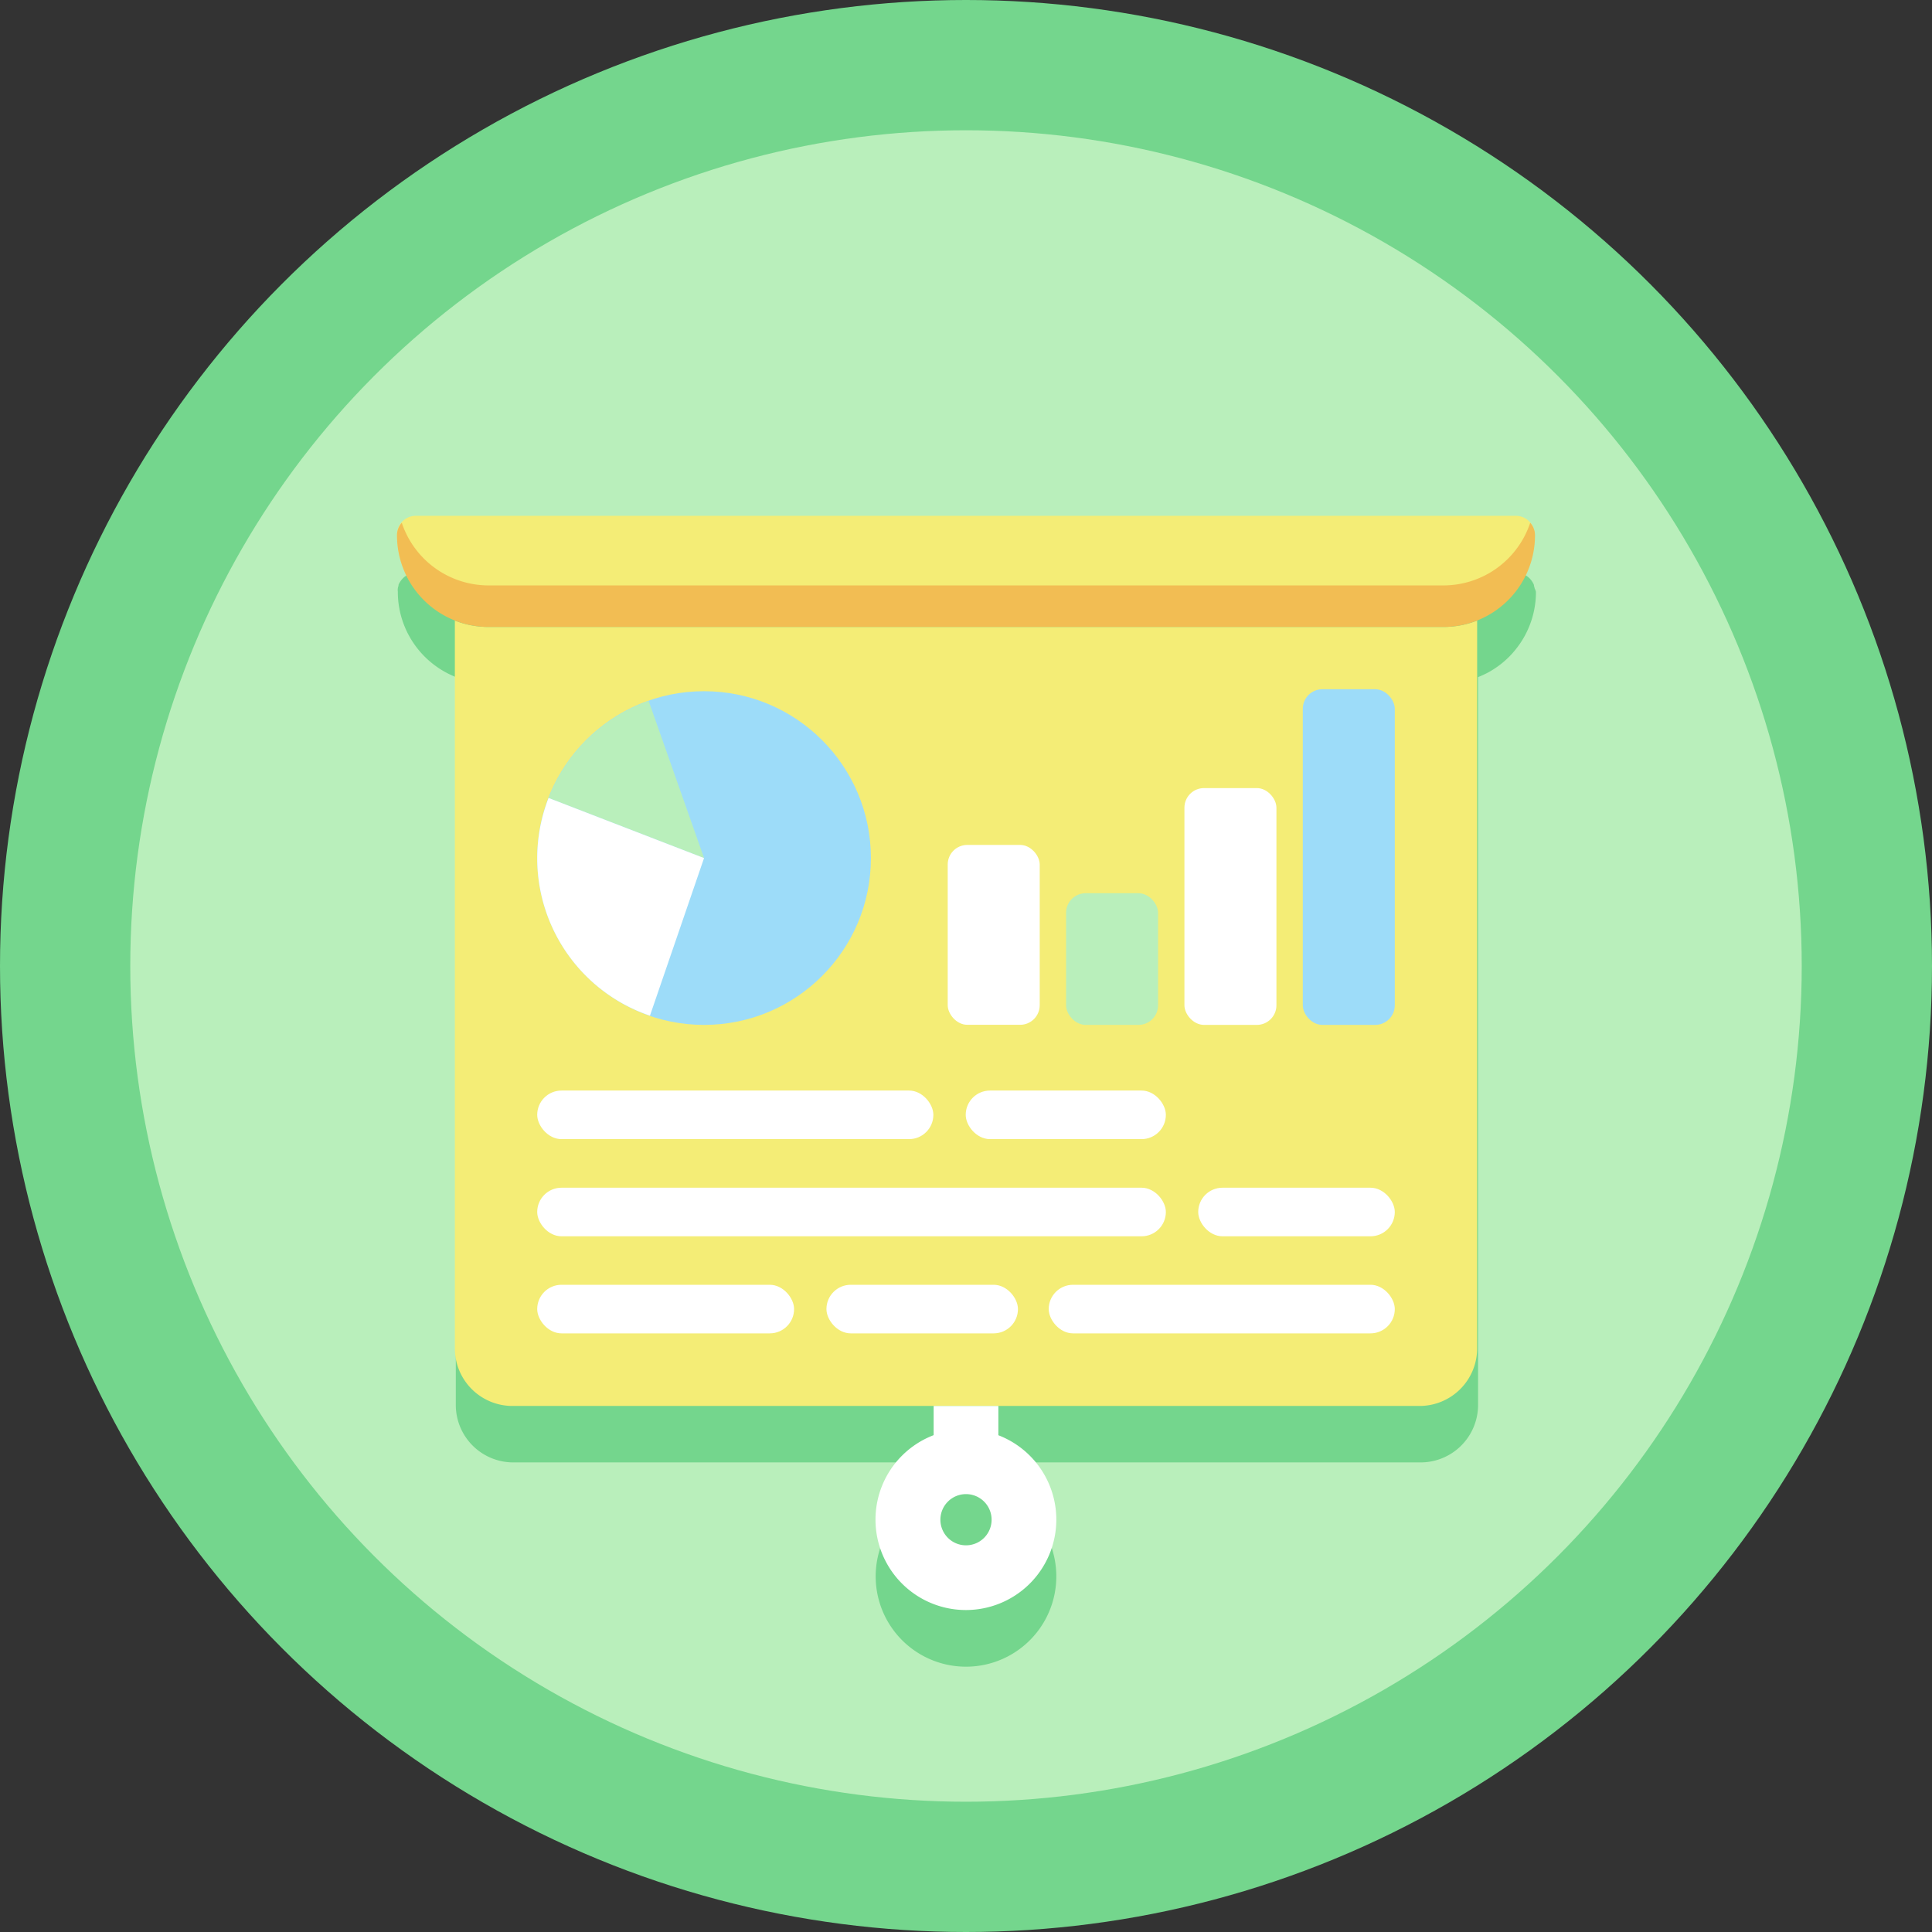 <svg id="statistics" xmlns="http://www.w3.org/2000/svg" width="206" height="206" viewBox="0 0 206 206">
  <rect x="0" y="0" width="206" height="206" fill="#333333" stroke="none"/>
  <title>generic-features-statistics</title>
  <circle cx="103" cy="103" r="103" fill="#74d68d"/>
  <circle cx="103" cy="103" r="89.11" fill="#b9efbb"/>
  <g>
    <path d="M316.63,215.73a1,1,0,0,0-.07-.25l0-.1a1.4,1.4,0,0,0-.15-.3v0a2,2,0,0,0-1.74-1H197.37a2,2,0,0,0-1.53.71h0a2.83,2.83,0,0,0-.2.28v0a1.4,1.4,0,0,0-.15.3l0,.1a1,1,0,0,0-.07.25,1.58,1.58,0,0,0,0,.38h0a9.68,9.68,0,0,0,.77,3.81,8.32,8.32,0,0,0,.41.85,9.78,9.78,0,0,0,5,4.43v77.61a6.13,6.13,0,0,0,6.14,6.13h96.72a6.13,6.13,0,0,0,6.14-6.13V225.2c.36-.15.72-.31,1.06-.49a9.79,9.79,0,0,0,2.25-1.68,10.31,10.31,0,0,0,1.19-1.45,9.51,9.51,0,0,0,.9-1.66,9.68,9.68,0,0,0,.77-3.81h0A1.58,1.58,0,0,0,316.63,215.73Z" transform="translate(-153 -153)" fill="#74d68d"/>
    <path d="M259.45,312.09v-3.15h-6.9v3.15a9.63,9.63,0,1,0,6.9,0ZM256,323.81a2.74,2.74,0,1,1,2.73-2.73A2.73,2.73,0,0,1,256,323.81Z" transform="translate(-153 -153)" fill="#74d68d"/>
  </g>
  <g>
    <path d="M44.37,55H161.63a2,2,0,0,1,2,2v0a9.77,9.77,0,0,1-9.77,9.77H52.1a9.77,9.77,0,0,1-9.77-9.77v0a2,2,0,0,1,2-2Z" fill="#f4ed76"/>
    <path d="M306.9,219.85H205.1a9.81,9.81,0,0,1-3.6-.68v77.6a6.14,6.14,0,0,0,6.14,6.14h96.72a6.14,6.14,0,0,0,6.14-6.14v-77.6A9.81,9.81,0,0,1,306.9,219.85Z" transform="translate(-153 -153)" fill="#f4ed76"/>
    <path d="M306.9,215.42H205.1a9.76,9.76,0,0,1-9.26-6.68,2,2,0,0,0-.51,1.34,9.77,9.77,0,0,0,9.77,9.77H306.9a9.77,9.77,0,0,0,9.77-9.77,2,2,0,0,0-.51-1.34A9.76,9.76,0,0,1,306.9,215.42Z" transform="translate(-153 -153)" fill="#f2bd53"/>
  </g>
  <g>
    <rect x="99.55" y="149.91" width="6.9" height="6.08" fill="#fff"/>
    <path d="M256,324.67a9.64,9.64,0,1,1,9.63-9.63A9.64,9.64,0,0,1,256,324.67Zm0-12.36a2.73,2.73,0,1,0,2.73,2.73A2.73,2.73,0,0,0,256,312.31Z" transform="translate(-153 -153)" fill="#fff"/>
  </g>
  <g>
    <g>
      <circle cx="75.07" cy="91.49" r="17.79" fill="#9ddcf9"/>
      <path d="M211.49,238.08l16.58,6.41-5.91-16.76A17.8,17.8,0,0,0,211.49,238.08Z" transform="translate(-153 -153)" fill="#b9efbb"/>
      <path d="M228.07,244.49l-16.58-6.41A17.73,17.73,0,0,0,222.3,261.3Z" transform="translate(-153 -153)" fill="#fff"/>
    </g>
    <g>
      <rect x="101.05" y="90.09" width="9.81" height="19.18" rx="2.09" ry="2.09" fill="#fff"/>
      <rect x="113.67" y="95.24" width="9.81" height="14.04" rx="2.09" ry="2.09" fill="#b9efbb"/>
      <rect x="126.29" y="84.03" width="9.81" height="25.25" rx="2.09" ry="2.09" fill="#fff"/>
      <rect x="138.91" y="73.49" width="9.81" height="35.79" rx="2.09" ry="2.09" fill="#9ddcf9"/>
    </g>
  </g>
  <g>
    <rect x="57.28" y="116.28" width="42.24" height="5.18" rx="2.59" ry="2.59" fill="#fff"/>
    <rect x="57.28" y="136.99" width="27.39" height="5.18" rx="2.59" ry="2.59" fill="#fff"/>
    <rect x="88.12" y="136.99" width="20.42" height="5.18" rx="2.59" ry="2.59" fill="#fff"/>
    <rect x="111.82" y="136.99" width="36.9" height="5.18" rx="2.59" ry="2.59" fill="#fff"/>
    <rect x="102.97" y="116.28" width="21.34" height="5.18" rx="2.59" ry="2.59" fill="#fff"/>
    <rect x="127.76" y="126.64" width="20.96" height="5.18" rx="2.59" ry="2.59" fill="#fff"/>
    <rect x="57.28" y="126.64" width="67.03" height="5.18" rx="2.59" ry="2.59" fill="#fff"/>
  </g>
</svg>
